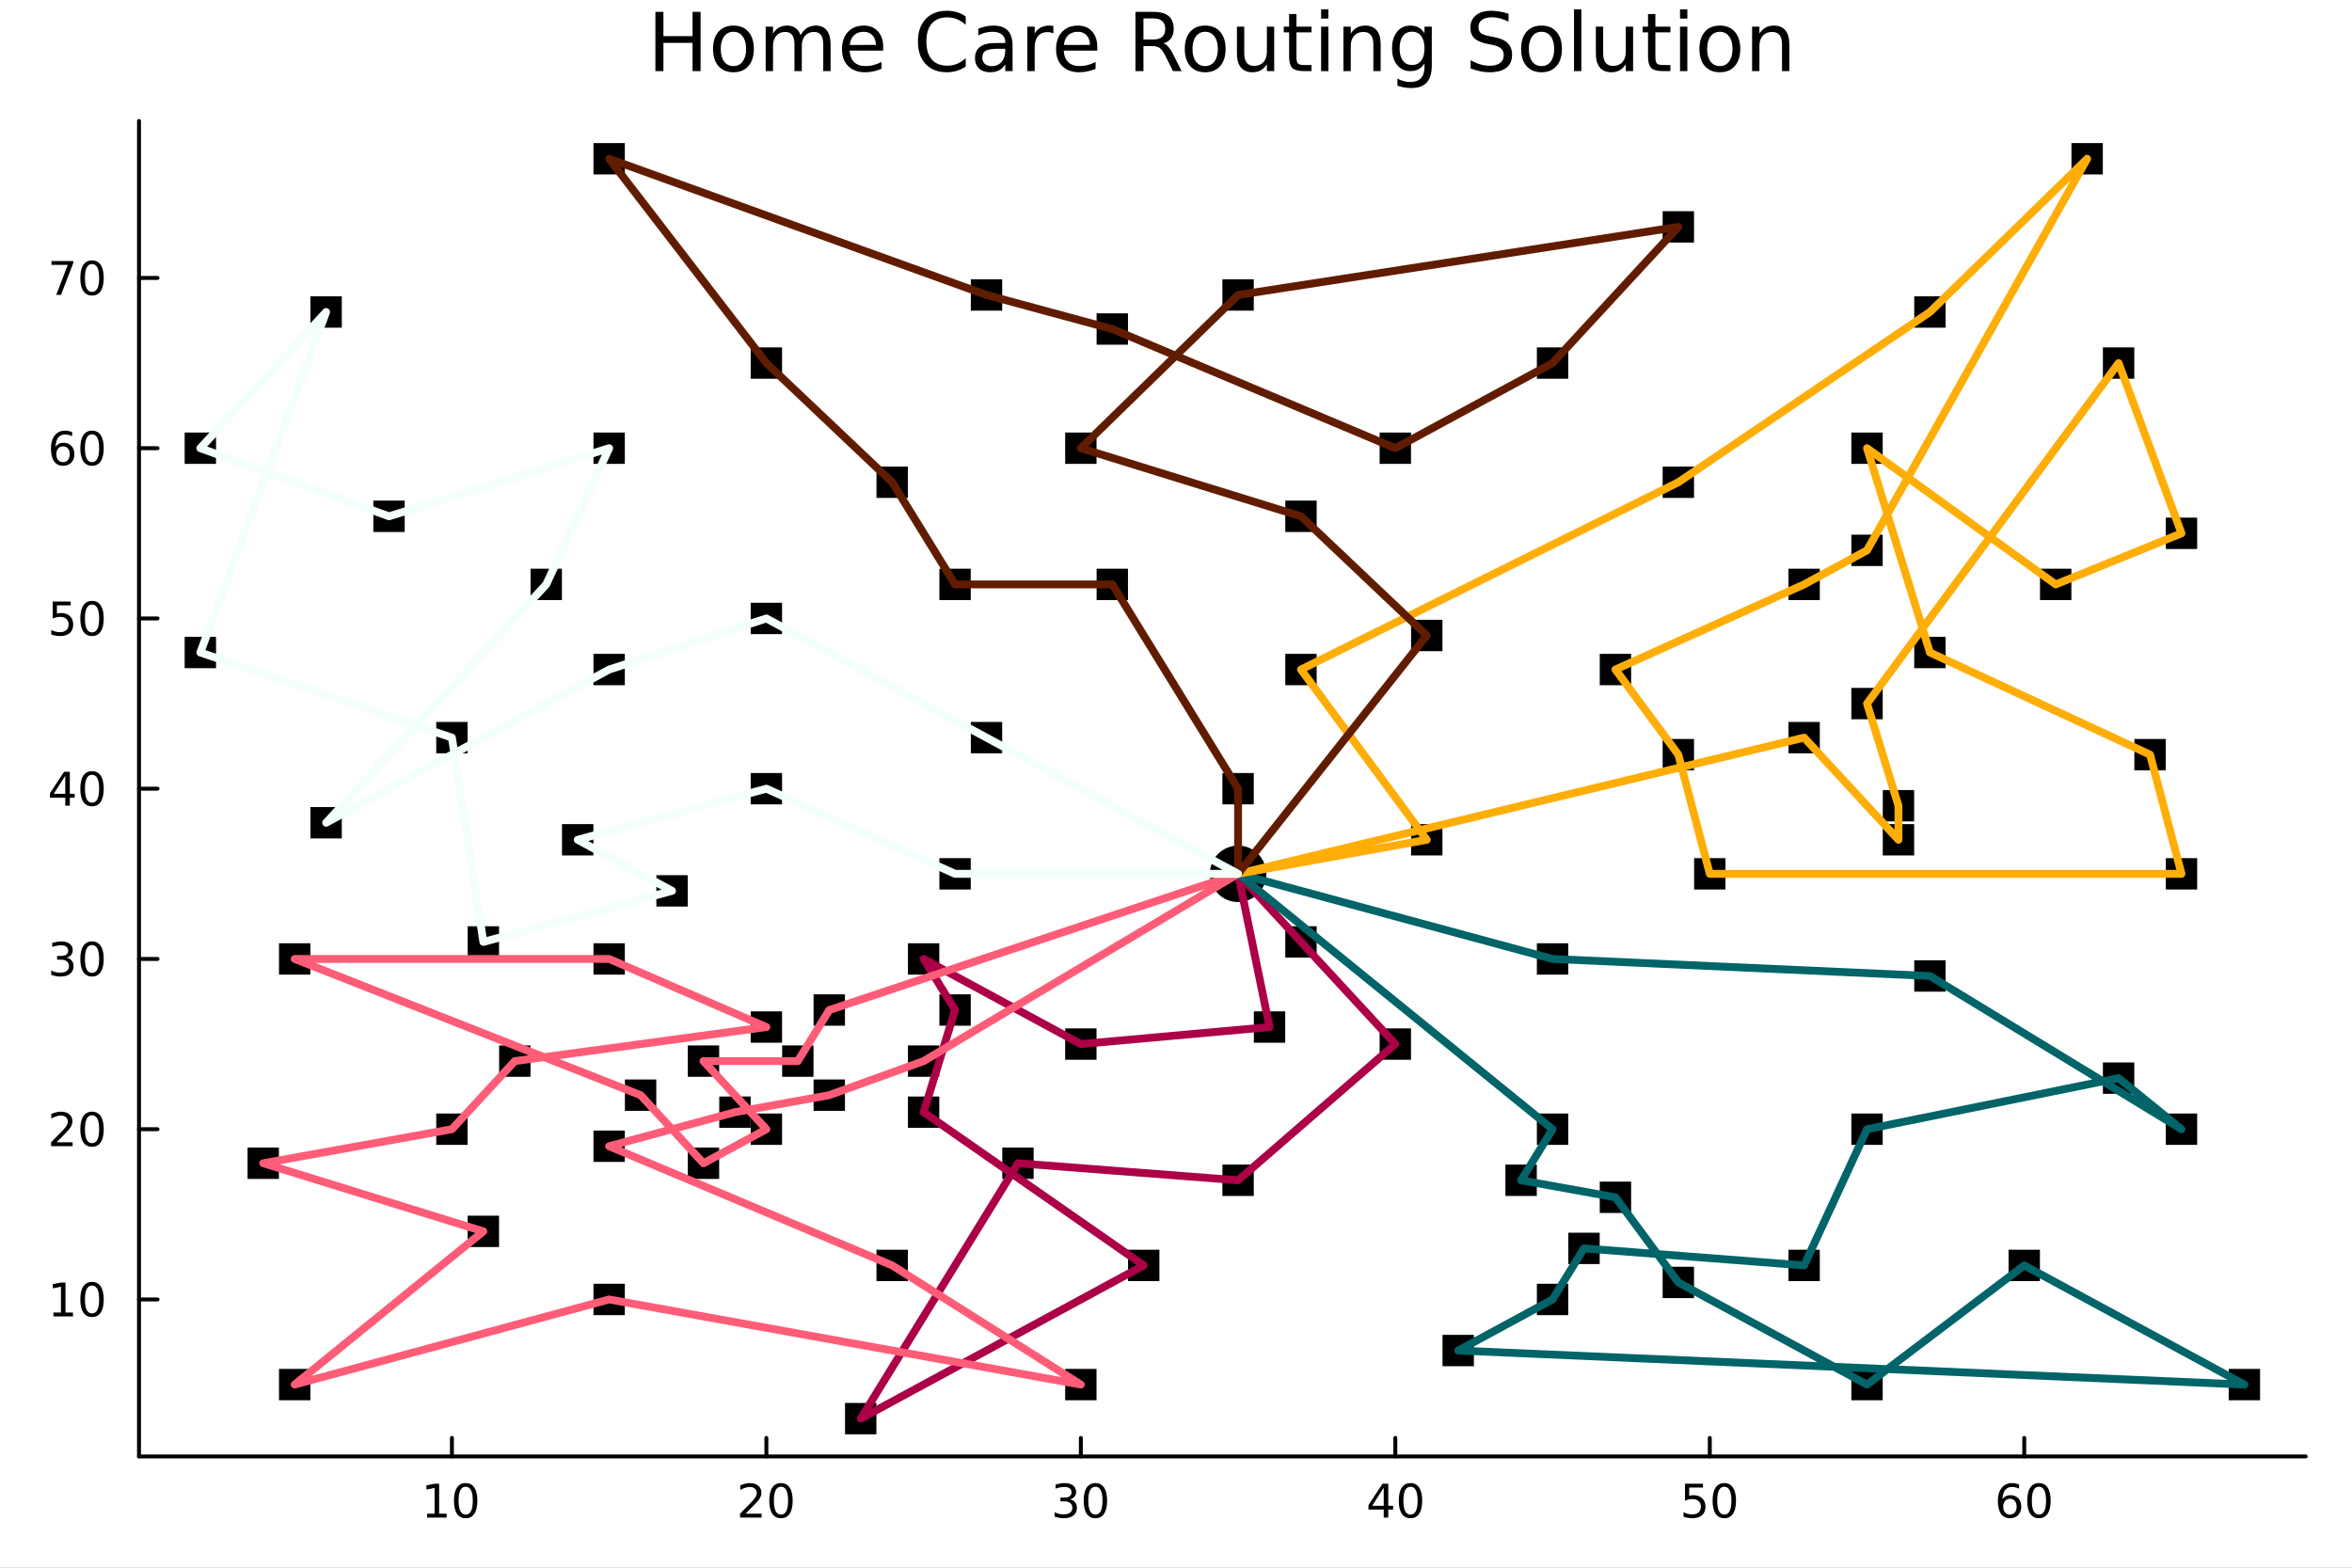 <svg xmlns="http://www.w3.org/2000/svg" xmlns:xlink="http://www.w3.org/1999/xlink" width="600" height="400" viewBox="0 0 2400 1600">
<rect x="0" y="0" width="2400" height="1600" fill="#808080" stroke="none"/>
<defs>
  <clipPath id="clip060">
    <rect x="0" y="0" width="2400" height="1600"></rect>
  </clipPath>
</defs>
<path clip-path="url(#clip060)" d="M0 1600 L2400 1600 L2400 0 L0 0  Z" fill="#ffffff" fill-rule="evenodd" fill-opacity="1"></path>
<defs>
  <clipPath id="clip061">
    <rect x="480" y="0" width="1681" height="1600"></rect>
  </clipPath>
</defs>
<path clip-path="url(#clip060)" d="M141.853 1486.45 L2352.76 1486.45 L2352.76 123.472 L141.853 123.472  Z" fill="#ffffff" fill-rule="evenodd" fill-opacity="1"></path>
<defs>
  <clipPath id="clip062">
    <rect x="141" y="123" width="2212" height="1364"></rect>
  </clipPath>
</defs>
<polyline clip-path="url(#clip060)" style="stroke:#000000; stroke-linecap:round; stroke-linejoin:round; stroke-width:4; stroke-opacity:1; fill:none" points="141.853,1486.45 2352.76,1486.45 "></polyline>
<polyline clip-path="url(#clip060)" style="stroke:#000000; stroke-linecap:round; stroke-linejoin:round; stroke-width:4; stroke-opacity:1; fill:none" points="461.134,1486.45 461.134,1467.55 "></polyline>
<polyline clip-path="url(#clip060)" style="stroke:#000000; stroke-linecap:round; stroke-linejoin:round; stroke-width:4; stroke-opacity:1; fill:none" points="782.02,1486.45 782.02,1467.55 "></polyline>
<polyline clip-path="url(#clip060)" style="stroke:#000000; stroke-linecap:round; stroke-linejoin:round; stroke-width:4; stroke-opacity:1; fill:none" points="1102.91,1486.45 1102.91,1467.55 "></polyline>
<polyline clip-path="url(#clip060)" style="stroke:#000000; stroke-linecap:round; stroke-linejoin:round; stroke-width:4; stroke-opacity:1; fill:none" points="1423.79,1486.45 1423.79,1467.55 "></polyline>
<polyline clip-path="url(#clip060)" style="stroke:#000000; stroke-linecap:round; stroke-linejoin:round; stroke-width:4; stroke-opacity:1; fill:none" points="1744.68,1486.45 1744.68,1467.55 "></polyline>
<polyline clip-path="url(#clip060)" style="stroke:#000000; stroke-linecap:round; stroke-linejoin:round; stroke-width:4; stroke-opacity:1; fill:none" points="2065.56,1486.45 2065.56,1467.55 "></polyline>
<path clip-path="url(#clip060)" d="M435.822 1544.91 L443.461 1544.91 L443.461 1518.55 L435.151 1520.21 L435.151 1515.95 L443.414 1514.29 L448.09 1514.29 L448.09 1544.91 L455.729 1544.91 L455.729 1548.85 L435.822 1548.85 L435.822 1544.91 Z" fill="#000000" fill-rule="nonzero" fill-opacity="1"></path><path clip-path="url(#clip060)" d="M475.174 1517.37 Q471.562 1517.37 469.734 1520.93 Q467.928 1524.47 467.928 1531.6 Q467.928 1538.71 469.734 1542.27 Q471.562 1545.82 475.174 1545.82 Q478.808 1545.82 480.613 1542.27 Q482.442 1538.71 482.442 1531.6 Q482.442 1524.47 480.613 1520.93 Q478.808 1517.37 475.174 1517.37 M475.174 1513.66 Q480.984 1513.66 484.039 1518.27 Q487.118 1522.85 487.118 1531.6 Q487.118 1540.33 484.039 1544.94 Q480.984 1549.52 475.174 1549.52 Q469.363 1549.52 466.285 1544.94 Q463.229 1540.33 463.229 1531.6 Q463.229 1522.85 466.285 1518.27 Q469.363 1513.66 475.174 1513.66 Z" fill="#000000" fill-rule="nonzero" fill-opacity="1"></path><path clip-path="url(#clip060)" d="M760.793 1544.91 L777.113 1544.91 L777.113 1548.85 L755.168 1548.85 L755.168 1544.91 Q757.83 1542.16 762.414 1537.53 Q767.02 1532.88 768.201 1531.53 Q770.446 1529.01 771.326 1527.27 Q772.228 1525.51 772.228 1523.82 Q772.228 1521.07 770.284 1519.33 Q768.363 1517.6 765.261 1517.6 Q763.062 1517.6 760.608 1518.36 Q758.178 1519.13 755.4 1520.68 L755.4 1515.95 Q758.224 1514.82 760.678 1514.24 Q763.131 1513.66 765.168 1513.66 Q770.539 1513.66 773.733 1516.35 Q776.927 1519.03 776.927 1523.52 Q776.927 1525.65 776.117 1527.57 Q775.33 1529.47 773.224 1532.07 Q772.645 1532.74 769.543 1535.95 Q766.441 1539.15 760.793 1544.91 Z" fill="#000000" fill-rule="nonzero" fill-opacity="1"></path><path clip-path="url(#clip060)" d="M796.927 1517.37 Q793.316 1517.37 791.488 1520.93 Q789.682 1524.47 789.682 1531.6 Q789.682 1538.71 791.488 1542.27 Q793.316 1545.82 796.927 1545.82 Q800.562 1545.82 802.367 1542.27 Q804.196 1538.71 804.196 1531.6 Q804.196 1524.47 802.367 1520.93 Q800.562 1517.37 796.927 1517.37 M796.927 1513.66 Q802.738 1513.66 805.793 1518.27 Q808.872 1522.85 808.872 1531.6 Q808.872 1540.33 805.793 1544.94 Q802.738 1549.52 796.927 1549.52 Q791.117 1549.52 788.039 1544.94 Q784.983 1540.33 784.983 1531.6 Q784.983 1522.85 788.039 1518.27 Q791.117 1513.66 796.927 1513.66 Z" fill="#000000" fill-rule="nonzero" fill-opacity="1"></path><path clip-path="url(#clip060)" d="M1091.75 1530.21 Q1095.1 1530.93 1096.98 1533.2 Q1098.88 1535.47 1098.88 1538.8 Q1098.88 1543.92 1095.36 1546.72 Q1091.84 1549.52 1085.36 1549.52 Q1083.18 1549.52 1080.87 1549.08 Q1078.58 1548.66 1076.12 1547.81 L1076.12 1543.29 Q1078.07 1544.43 1080.38 1545.01 Q1082.7 1545.58 1085.22 1545.58 Q1089.62 1545.58 1091.91 1543.85 Q1094.23 1542.11 1094.23 1538.8 Q1094.23 1535.75 1092.07 1534.03 Q1089.94 1532.3 1086.12 1532.3 L1082.1 1532.3 L1082.1 1528.45 L1086.31 1528.45 Q1089.76 1528.45 1091.59 1527.09 Q1093.42 1525.7 1093.42 1523.11 Q1093.42 1520.45 1091.52 1519.03 Q1089.64 1517.6 1086.12 1517.6 Q1084.2 1517.6 1082 1518.01 Q1079.8 1518.43 1077.17 1519.31 L1077.17 1515.14 Q1079.83 1514.4 1082.14 1514.03 Q1084.48 1513.66 1086.54 1513.66 Q1091.86 1513.66 1094.97 1516.09 Q1098.07 1518.5 1098.07 1522.62 Q1098.07 1525.49 1096.42 1527.48 Q1094.78 1529.45 1091.75 1530.21 Z" fill="#000000" fill-rule="nonzero" fill-opacity="1"></path><path clip-path="url(#clip060)" d="M1117.74 1517.37 Q1114.13 1517.37 1112.3 1520.93 Q1110.5 1524.47 1110.5 1531.6 Q1110.5 1538.71 1112.3 1542.27 Q1114.13 1545.82 1117.74 1545.82 Q1121.38 1545.82 1123.18 1542.27 Q1125.01 1538.71 1125.01 1531.6 Q1125.01 1524.47 1123.18 1520.93 Q1121.38 1517.37 1117.74 1517.37 M1117.74 1513.66 Q1123.55 1513.66 1126.61 1518.27 Q1129.69 1522.85 1129.69 1531.6 Q1129.69 1540.33 1126.61 1544.94 Q1123.55 1549.52 1117.74 1549.52 Q1111.93 1549.52 1108.85 1544.94 Q1105.8 1540.33 1105.8 1531.6 Q1105.8 1522.85 1108.85 1518.27 Q1111.93 1513.66 1117.74 1513.66 Z" fill="#000000" fill-rule="nonzero" fill-opacity="1"></path><path clip-path="url(#clip060)" d="M1411.96 1518.36 L1400.16 1536.81 L1411.96 1536.81 L1411.96 1518.36 M1410.74 1514.29 L1416.62 1514.29 L1416.62 1536.81 L1421.55 1536.81 L1421.55 1540.7 L1416.62 1540.7 L1416.62 1548.85 L1411.96 1548.85 L1411.96 1540.7 L1396.36 1540.7 L1396.36 1536.19 L1410.74 1514.29 Z" fill="#000000" fill-rule="nonzero" fill-opacity="1"></path><path clip-path="url(#clip060)" d="M1439.28 1517.37 Q1435.67 1517.37 1433.84 1520.93 Q1432.03 1524.47 1432.03 1531.6 Q1432.03 1538.71 1433.84 1542.27 Q1435.67 1545.82 1439.28 1545.82 Q1442.91 1545.82 1444.72 1542.27 Q1446.55 1538.71 1446.55 1531.6 Q1446.55 1524.47 1444.72 1520.93 Q1442.91 1517.37 1439.28 1517.37 M1439.28 1513.66 Q1445.09 1513.66 1448.14 1518.27 Q1451.22 1522.85 1451.22 1531.6 Q1451.22 1540.33 1448.14 1544.94 Q1445.09 1549.52 1439.28 1549.52 Q1433.47 1549.52 1430.39 1544.94 Q1427.33 1540.33 1427.33 1531.6 Q1427.33 1522.85 1430.39 1518.27 Q1433.47 1513.66 1439.28 1513.66 Z" fill="#000000" fill-rule="nonzero" fill-opacity="1"></path><path clip-path="url(#clip060)" d="M1719.38 1514.29 L1737.73 1514.29 L1737.73 1518.22 L1723.66 1518.22 L1723.66 1526.7 Q1724.68 1526.35 1725.7 1526.19 Q1726.71 1526 1727.73 1526 Q1733.52 1526 1736.9 1529.17 Q1740.28 1532.34 1740.28 1537.76 Q1740.28 1543.34 1736.81 1546.44 Q1733.33 1549.52 1727.02 1549.52 Q1724.84 1549.52 1722.57 1549.15 Q1720.33 1548.78 1717.92 1548.04 L1717.92 1543.34 Q1720 1544.47 1722.22 1545.03 Q1724.45 1545.58 1726.92 1545.58 Q1730.93 1545.58 1733.27 1543.48 Q1735.6 1541.37 1735.6 1537.76 Q1735.6 1534.15 1733.27 1532.04 Q1730.93 1529.94 1726.92 1529.94 Q1725.05 1529.94 1723.17 1530.35 Q1721.32 1530.77 1719.38 1531.65 L1719.38 1514.29 Z" fill="#000000" fill-rule="nonzero" fill-opacity="1"></path><path clip-path="url(#clip060)" d="M1759.49 1517.37 Q1755.88 1517.37 1754.05 1520.93 Q1752.25 1524.47 1752.25 1531.6 Q1752.25 1538.71 1754.05 1542.27 Q1755.88 1545.82 1759.49 1545.82 Q1763.13 1545.82 1764.93 1542.27 Q1766.76 1538.71 1766.76 1531.6 Q1766.76 1524.47 1764.93 1520.93 Q1763.13 1517.37 1759.49 1517.37 M1759.49 1513.66 Q1765.3 1513.66 1768.36 1518.27 Q1771.44 1522.85 1771.44 1531.6 Q1771.44 1540.33 1768.36 1544.94 Q1765.3 1549.52 1759.49 1549.52 Q1753.68 1549.52 1750.6 1544.94 Q1747.55 1540.33 1747.55 1531.6 Q1747.55 1522.85 1750.6 1518.27 Q1753.68 1513.66 1759.49 1513.66 Z" fill="#000000" fill-rule="nonzero" fill-opacity="1"></path><path clip-path="url(#clip060)" d="M2050.97 1529.7 Q2047.82 1529.7 2045.97 1531.86 Q2044.14 1534.01 2044.14 1537.76 Q2044.14 1541.49 2045.97 1543.66 Q2047.82 1545.82 2050.97 1545.82 Q2054.12 1545.82 2055.95 1543.66 Q2057.8 1541.49 2057.8 1537.76 Q2057.8 1534.01 2055.95 1531.86 Q2054.12 1529.7 2050.97 1529.7 M2060.25 1515.05 L2060.25 1519.31 Q2058.49 1518.48 2056.69 1518.04 Q2054.9 1517.6 2053.14 1517.6 Q2048.51 1517.6 2046.06 1520.72 Q2043.63 1523.85 2043.28 1530.17 Q2044.65 1528.15 2046.71 1527.09 Q2048.77 1526 2051.25 1526 Q2056.45 1526 2059.46 1529.17 Q2062.5 1532.32 2062.5 1537.76 Q2062.5 1543.08 2059.35 1546.3 Q2056.2 1549.52 2050.97 1549.52 Q2044.97 1549.52 2041.8 1544.94 Q2038.63 1540.33 2038.63 1531.6 Q2038.63 1523.41 2042.52 1518.55 Q2046.41 1513.66 2052.96 1513.66 Q2054.72 1513.66 2056.5 1514.01 Q2058.31 1514.36 2060.25 1515.05 Z" fill="#000000" fill-rule="nonzero" fill-opacity="1"></path><path clip-path="url(#clip060)" d="M2080.55 1517.37 Q2076.94 1517.37 2075.11 1520.93 Q2073.31 1524.47 2073.31 1531.6 Q2073.31 1538.71 2075.11 1542.27 Q2076.94 1545.82 2080.55 1545.82 Q2084.19 1545.82 2085.99 1542.27 Q2087.82 1538.71 2087.82 1531.6 Q2087.82 1524.47 2085.99 1520.93 Q2084.19 1517.37 2080.55 1517.37 M2080.55 1513.66 Q2086.36 1513.66 2089.42 1518.27 Q2092.5 1522.85 2092.5 1531.6 Q2092.5 1540.33 2089.42 1544.94 Q2086.36 1549.52 2080.55 1549.52 Q2074.74 1549.52 2071.66 1544.94 Q2068.61 1540.33 2068.61 1531.6 Q2068.61 1522.85 2071.66 1518.27 Q2074.74 1513.66 2080.55 1513.66 Z" fill="#000000" fill-rule="nonzero" fill-opacity="1"></path><polyline clip-path="url(#clip060)" style="stroke:#000000; stroke-linecap:round; stroke-linejoin:round; stroke-width:4; stroke-opacity:1; fill:none" points="141.853,1486.45 141.853,123.472 "></polyline>
<polyline clip-path="url(#clip060)" style="stroke:#000000; stroke-linecap:round; stroke-linejoin:round; stroke-width:4; stroke-opacity:1; fill:none" points="141.853,1326.24 160.751,1326.24 "></polyline>
<polyline clip-path="url(#clip060)" style="stroke:#000000; stroke-linecap:round; stroke-linejoin:round; stroke-width:4; stroke-opacity:1; fill:none" points="141.853,1152.48 160.751,1152.48 "></polyline>
<polyline clip-path="url(#clip060)" style="stroke:#000000; stroke-linecap:round; stroke-linejoin:round; stroke-width:4; stroke-opacity:1; fill:none" points="141.853,978.72 160.751,978.72 "></polyline>
<polyline clip-path="url(#clip060)" style="stroke:#000000; stroke-linecap:round; stroke-linejoin:round; stroke-width:4; stroke-opacity:1; fill:none" points="141.853,804.96 160.751,804.96 "></polyline>
<polyline clip-path="url(#clip060)" style="stroke:#000000; stroke-linecap:round; stroke-linejoin:round; stroke-width:4; stroke-opacity:1; fill:none" points="141.853,631.2 160.751,631.2 "></polyline>
<polyline clip-path="url(#clip060)" style="stroke:#000000; stroke-linecap:round; stroke-linejoin:round; stroke-width:4; stroke-opacity:1; fill:none" points="141.853,457.439 160.751,457.439 "></polyline>
<polyline clip-path="url(#clip060)" style="stroke:#000000; stroke-linecap:round; stroke-linejoin:round; stroke-width:4; stroke-opacity:1; fill:none" points="141.853,283.679 160.751,283.679 "></polyline>
<path clip-path="url(#clip060)" d="M54.557 1339.59 L62.196 1339.59 L62.196 1313.22 L53.886 1314.89 L53.886 1310.63 L62.15 1308.96 L66.825 1308.96 L66.825 1339.59 L74.464 1339.59 L74.464 1343.52 L54.557 1343.52 L54.557 1339.59 Z" fill="#000000" fill-rule="nonzero" fill-opacity="1"></path><path clip-path="url(#clip060)" d="M93.909 1312.04 Q90.297 1312.04 88.469 1315.6 Q86.663 1319.15 86.663 1326.28 Q86.663 1333.38 88.469 1336.95 Q90.297 1340.49 93.909 1340.49 Q97.543 1340.49 99.348 1336.95 Q101.177 1333.38 101.177 1326.28 Q101.177 1319.15 99.348 1315.6 Q97.543 1312.04 93.909 1312.04 M93.909 1308.34 Q99.719 1308.34 102.774 1312.94 Q105.853 1317.53 105.853 1326.28 Q105.853 1335 102.774 1339.61 Q99.719 1344.19 93.909 1344.19 Q88.098 1344.19 85.02 1339.61 Q81.964 1335 81.964 1326.28 Q81.964 1317.53 85.02 1312.94 Q88.098 1308.34 93.909 1308.34 Z" fill="#000000" fill-rule="nonzero" fill-opacity="1"></path><path clip-path="url(#clip060)" d="M57.775 1165.83 L74.094 1165.83 L74.094 1169.76 L52.15 1169.76 L52.15 1165.83 Q54.812 1163.07 59.395 1158.44 Q64.001 1153.79 65.182 1152.45 Q67.427 1149.92 68.307 1148.19 Q69.21 1146.43 69.21 1144.74 Q69.21 1141.98 67.265 1140.25 Q65.344 1138.51 62.242 1138.51 Q60.043 1138.51 57.589 1139.27 Q55.159 1140.04 52.381 1141.59 L52.381 1136.87 Q55.205 1135.73 57.659 1135.15 Q60.112 1134.58 62.15 1134.58 Q67.52 1134.58 70.714 1137.26 Q73.909 1139.95 73.909 1144.44 Q73.909 1146.57 73.099 1148.49 Q72.311 1150.39 70.205 1152.98 Q69.626 1153.65 66.525 1156.87 Q63.423 1160.06 57.775 1165.83 Z" fill="#000000" fill-rule="nonzero" fill-opacity="1"></path><path clip-path="url(#clip060)" d="M93.909 1138.28 Q90.297 1138.28 88.469 1141.84 Q86.663 1145.39 86.663 1152.52 Q86.663 1159.62 88.469 1163.19 Q90.297 1166.73 93.909 1166.73 Q97.543 1166.73 99.348 1163.19 Q101.177 1159.62 101.177 1152.52 Q101.177 1145.39 99.348 1141.84 Q97.543 1138.28 93.909 1138.28 M93.909 1134.58 Q99.719 1134.58 102.774 1139.18 Q105.853 1143.77 105.853 1152.52 Q105.853 1161.24 102.774 1165.85 Q99.719 1170.43 93.909 1170.43 Q88.098 1170.43 85.02 1165.85 Q81.964 1161.24 81.964 1152.52 Q81.964 1143.77 85.02 1139.18 Q88.098 1134.58 93.909 1134.58 Z" fill="#000000" fill-rule="nonzero" fill-opacity="1"></path><path clip-path="url(#clip060)" d="M67.913 977.366 Q71.27 978.084 73.145 980.352 Q75.043 982.621 75.043 985.954 Q75.043 991.07 71.524 993.871 Q68.006 996.672 61.525 996.672 Q59.349 996.672 57.034 996.232 Q54.742 995.815 52.288 994.959 L52.288 990.445 Q54.233 991.579 56.548 992.158 Q58.862 992.736 61.386 992.736 Q65.784 992.736 68.075 991 Q70.39 989.264 70.39 985.954 Q70.39 982.899 68.237 981.186 Q66.108 979.449 62.288 979.449 L58.261 979.449 L58.261 975.607 L62.474 975.607 Q65.923 975.607 67.751 974.241 Q69.58 972.852 69.58 970.26 Q69.58 967.598 67.682 966.186 Q65.807 964.75 62.288 964.75 Q60.367 964.75 58.168 965.167 Q55.969 965.584 53.33 966.463 L53.33 962.297 Q55.992 961.556 58.307 961.186 Q60.645 960.815 62.705 960.815 Q68.029 960.815 71.131 963.246 Q74.233 965.653 74.233 969.774 Q74.233 972.644 72.589 974.635 Q70.946 976.602 67.913 977.366 Z" fill="#000000" fill-rule="nonzero" fill-opacity="1"></path><path clip-path="url(#clip060)" d="M93.909 964.519 Q90.297 964.519 88.469 968.084 Q86.663 971.625 86.663 978.755 Q86.663 985.861 88.469 989.426 Q90.297 992.968 93.909 992.968 Q97.543 992.968 99.348 989.426 Q101.177 985.861 101.177 978.755 Q101.177 971.625 99.348 968.084 Q97.543 964.519 93.909 964.519 M93.909 960.815 Q99.719 960.815 102.774 965.422 Q105.853 970.005 105.853 978.755 Q105.853 987.482 102.774 992.088 Q99.719 996.672 93.909 996.672 Q88.098 996.672 85.02 992.088 Q81.964 987.482 81.964 978.755 Q81.964 970.005 85.02 965.422 Q88.098 960.815 93.909 960.815 Z" fill="#000000" fill-rule="nonzero" fill-opacity="1"></path><path clip-path="url(#clip060)" d="M66.594 791.754 L54.788 810.203 L66.594 810.203 L66.594 791.754 M65.367 787.68 L71.247 787.68 L71.247 810.203 L76.177 810.203 L76.177 814.092 L71.247 814.092 L71.247 822.24 L66.594 822.24 L66.594 814.092 L50.992 814.092 L50.992 809.578 L65.367 787.68 Z" fill="#000000" fill-rule="nonzero" fill-opacity="1"></path><path clip-path="url(#clip060)" d="M93.909 790.759 Q90.297 790.759 88.469 794.323 Q86.663 797.865 86.663 804.995 Q86.663 812.101 88.469 815.666 Q90.297 819.208 93.909 819.208 Q97.543 819.208 99.348 815.666 Q101.177 812.101 101.177 804.995 Q101.177 797.865 99.348 794.323 Q97.543 790.759 93.909 790.759 M93.909 787.055 Q99.719 787.055 102.774 791.661 Q105.853 796.245 105.853 804.995 Q105.853 813.722 102.774 818.328 Q99.719 822.911 93.909 822.911 Q88.098 822.911 85.02 818.328 Q81.964 813.722 81.964 804.995 Q81.964 796.245 85.02 791.661 Q88.098 787.055 93.909 787.055 Z" fill="#000000" fill-rule="nonzero" fill-opacity="1"></path><path clip-path="url(#clip060)" d="M53.793 613.92 L72.149 613.92 L72.149 617.855 L58.075 617.855 L58.075 626.327 Q59.094 625.98 60.112 625.818 Q61.131 625.633 62.15 625.633 Q67.936 625.633 71.316 628.804 Q74.696 631.975 74.696 637.392 Q74.696 642.97 71.224 646.072 Q67.751 649.151 61.432 649.151 Q59.256 649.151 56.987 648.781 Q54.742 648.41 52.335 647.67 L52.335 642.97 Q54.418 644.105 56.64 644.66 Q58.862 645.216 61.339 645.216 Q65.344 645.216 67.682 643.109 Q70.02 641.003 70.02 637.392 Q70.02 633.781 67.682 631.674 Q65.344 629.568 61.339 629.568 Q59.464 629.568 57.589 629.984 Q55.737 630.401 53.793 631.281 L53.793 613.92 Z" fill="#000000" fill-rule="nonzero" fill-opacity="1"></path><path clip-path="url(#clip060)" d="M93.909 616.998 Q90.297 616.998 88.469 620.563 Q86.663 624.105 86.663 631.234 Q86.663 638.341 88.469 641.906 Q90.297 645.447 93.909 645.447 Q97.543 645.447 99.348 641.906 Q101.177 638.341 101.177 631.234 Q101.177 624.105 99.348 620.563 Q97.543 616.998 93.909 616.998 M93.909 613.295 Q99.719 613.295 102.774 617.901 Q105.853 622.484 105.853 631.234 Q105.853 639.961 102.774 644.568 Q99.719 649.151 93.909 649.151 Q88.098 649.151 85.02 644.568 Q81.964 639.961 81.964 631.234 Q81.964 622.484 85.02 617.901 Q88.098 613.295 93.909 613.295 Z" fill="#000000" fill-rule="nonzero" fill-opacity="1"></path><path clip-path="url(#clip060)" d="M64.325 455.576 Q61.177 455.576 59.325 457.729 Q57.497 459.882 57.497 463.632 Q57.497 467.358 59.325 469.534 Q61.177 471.687 64.325 471.687 Q67.474 471.687 69.302 469.534 Q71.154 467.358 71.154 463.632 Q71.154 459.882 69.302 457.729 Q67.474 455.576 64.325 455.576 M73.608 440.923 L73.608 445.183 Q71.849 444.349 70.043 443.909 Q68.261 443.47 66.501 443.47 Q61.872 443.47 59.418 446.595 Q56.987 449.72 56.64 456.039 Q58.006 454.025 60.066 452.96 Q62.126 451.872 64.603 451.872 Q69.811 451.872 72.821 455.044 Q75.853 458.192 75.853 463.632 Q75.853 468.956 72.705 472.173 Q69.557 475.391 64.325 475.391 Q58.33 475.391 55.159 470.807 Q51.987 466.201 51.987 457.474 Q51.987 449.28 55.876 444.419 Q59.765 439.534 66.316 439.534 Q68.075 439.534 69.858 439.882 Q71.663 440.229 73.608 440.923 Z" fill="#000000" fill-rule="nonzero" fill-opacity="1"></path><path clip-path="url(#clip060)" d="M93.909 443.238 Q90.297 443.238 88.469 446.803 Q86.663 450.345 86.663 457.474 Q86.663 464.581 88.469 468.145 Q90.297 471.687 93.909 471.687 Q97.543 471.687 99.348 468.145 Q101.177 464.581 101.177 457.474 Q101.177 450.345 99.348 446.803 Q97.543 443.238 93.909 443.238 M93.909 439.534 Q99.719 439.534 102.774 444.141 Q105.853 448.724 105.853 457.474 Q105.853 466.201 102.774 470.807 Q99.719 475.391 93.909 475.391 Q88.098 475.391 85.02 470.807 Q81.964 466.201 81.964 457.474 Q81.964 448.724 85.02 444.141 Q88.098 439.534 93.909 439.534 Z" fill="#000000" fill-rule="nonzero" fill-opacity="1"></path><path clip-path="url(#clip060)" d="M52.566 266.399 L74.788 266.399 L74.788 268.39 L62.242 300.959 L57.358 300.959 L69.163 270.334 L52.566 270.334 L52.566 266.399 Z" fill="#000000" fill-rule="nonzero" fill-opacity="1"></path><path clip-path="url(#clip060)" d="M93.909 269.478 Q90.297 269.478 88.469 273.043 Q86.663 276.584 86.663 283.714 Q86.663 290.82 88.469 294.385 Q90.297 297.927 93.909 297.927 Q97.543 297.927 99.348 294.385 Q101.177 290.82 101.177 283.714 Q101.177 276.584 99.348 273.043 Q97.543 269.478 93.909 269.478 M93.909 265.774 Q99.719 265.774 102.774 270.381 Q105.853 274.964 105.853 283.714 Q105.853 292.441 102.774 297.047 Q99.719 301.63 93.909 301.63 Q88.098 301.63 85.02 297.047 Q81.964 292.441 81.964 283.714 Q81.964 274.964 85.02 270.381 Q88.098 265.774 93.909 265.774 Z" fill="#000000" fill-rule="nonzero" fill-opacity="1"></path><path clip-path="url(#clip060)" d="M668.775 12.096 L676.957 12.096 L676.957 36.888 L706.691 36.888 L706.691 12.096 L714.874 12.096 L714.874 72.576 L706.691 72.576 L706.691 43.774 L676.957 43.774 L676.957 72.576 L668.775 72.576 L668.775 12.096 Z" fill="#000000" fill-rule="nonzero" fill-opacity="1"></path><path clip-path="url(#clip060)" d="M748.415 32.431 Q742.42 32.431 738.936 37.131 Q735.452 41.789 735.452 49.931 Q735.452 58.074 738.896 62.773 Q742.379 67.431 748.415 67.431 Q754.37 67.431 757.854 62.732 Q761.338 58.033 761.338 49.931 Q761.338 41.87 757.854 37.171 Q754.37 32.431 748.415 32.431 M748.415 26.112 Q758.137 26.112 763.687 32.431 Q769.237 38.751 769.237 49.931 Q769.237 61.071 763.687 67.431 Q758.137 73.751 748.415 73.751 Q738.653 73.751 733.103 67.431 Q727.594 61.071 727.594 49.931 Q727.594 38.751 733.103 32.431 Q738.653 26.112 748.415 26.112 Z" fill="#000000" fill-rule="nonzero" fill-opacity="1"></path><path clip-path="url(#clip060)" d="M816.916 35.915 Q819.711 30.892 823.6 28.502 Q827.489 26.112 832.755 26.112 Q839.844 26.112 843.693 31.095 Q847.541 36.037 847.541 45.192 L847.541 72.576 L840.047 72.576 L840.047 45.435 Q840.047 38.913 837.738 35.753 Q835.429 32.594 830.689 32.594 Q824.896 32.594 821.534 36.442 Q818.172 40.29 818.172 46.934 L818.172 72.576 L810.678 72.576 L810.678 45.435 Q810.678 38.873 808.369 35.753 Q806.06 32.594 801.239 32.594 Q795.527 32.594 792.165 36.482 Q788.803 40.331 788.803 46.934 L788.803 72.576 L781.309 72.576 L781.309 27.206 L788.803 27.206 L788.803 34.254 Q791.355 30.082 794.92 28.097 Q798.484 26.112 803.386 26.112 Q808.328 26.112 811.771 28.624 Q815.255 31.135 816.916 35.915 Z" fill="#000000" fill-rule="nonzero" fill-opacity="1"></path><path clip-path="url(#clip060)" d="M901.215 48.028 L901.215 51.673 L866.945 51.673 Q867.431 59.37 871.563 63.421 Q875.735 67.431 883.148 67.431 Q887.442 67.431 891.453 66.378 Q895.504 65.325 899.474 63.218 L899.474 70.267 Q895.463 71.968 891.25 72.86 Q887.037 73.751 882.703 73.751 Q871.846 73.751 865.486 67.431 Q859.167 61.112 859.167 50.337 Q859.167 39.197 865.162 32.675 Q871.198 26.112 881.407 26.112 Q890.562 26.112 895.868 32.026 Q901.215 37.9 901.215 48.028 M893.762 45.84 Q893.681 39.723 890.318 36.077 Q886.997 32.431 881.488 32.431 Q875.249 32.431 871.482 35.956 Q867.755 39.48 867.188 45.88 L893.762 45.84 Z" fill="#000000" fill-rule="nonzero" fill-opacity="1"></path><path clip-path="url(#clip060)" d="M985.434 16.755 L985.434 25.383 Q981.302 21.535 976.603 19.631 Q971.944 17.727 966.678 17.727 Q956.308 17.727 950.798 24.087 Q945.289 30.406 945.289 42.397 Q945.289 54.347 950.798 60.707 Q956.308 67.026 966.678 67.026 Q971.944 67.026 976.603 65.122 Q981.302 63.218 985.434 59.37 L985.434 67.918 Q981.14 70.834 976.319 72.292 Q971.539 73.751 966.192 73.751 Q952.459 73.751 944.56 65.365 Q936.661 56.94 936.661 42.397 Q936.661 27.814 944.56 19.428 Q952.459 11.002 966.192 11.002 Q971.62 11.002 976.4 12.461 Q981.221 13.878 985.434 16.755 Z" fill="#000000" fill-rule="nonzero" fill-opacity="1"></path><path clip-path="url(#clip060)" d="M1018.37 49.769 Q1009.33 49.769 1005.85 51.835 Q1002.37 53.901 1002.37 58.884 Q1002.37 62.854 1004.96 65.203 Q1007.59 67.512 1012.09 67.512 Q1018.29 67.512 1022.01 63.137 Q1025.78 58.722 1025.78 51.43 L1025.78 49.769 L1018.37 49.769 M1033.23 46.691 L1033.23 72.576 L1025.78 72.576 L1025.78 65.689 Q1023.23 69.821 1019.42 71.806 Q1015.61 73.751 1010.1 73.751 Q1003.14 73.751 999.004 69.862 Q994.913 65.933 994.913 59.37 Q994.913 51.714 1000.02 47.825 Q1005.16 43.936 1015.33 43.936 L1025.78 43.936 L1025.78 43.207 Q1025.78 38.062 1022.38 35.267 Q1019.02 32.431 1012.9 32.431 Q1009.01 32.431 1005.32 33.363 Q1001.64 34.295 998.235 36.158 L998.235 29.272 Q1002.33 27.692 1006.17 26.922 Q1010.02 26.112 1013.67 26.112 Q1023.51 26.112 1028.37 31.216 Q1033.23 36.32 1033.23 46.691 Z" fill="#000000" fill-rule="nonzero" fill-opacity="1"></path><path clip-path="url(#clip060)" d="M1074.88 34.173 Q1073.62 33.444 1072.12 33.12 Q1070.66 32.756 1068.88 32.756 Q1062.56 32.756 1059.16 36.888 Q1055.8 40.979 1055.8 48.676 L1055.8 72.576 L1048.3 72.576 L1048.3 27.206 L1055.8 27.206 L1055.8 34.254 Q1058.15 30.122 1061.91 28.138 Q1065.68 26.112 1071.07 26.112 Q1071.84 26.112 1072.77 26.234 Q1073.7 26.315 1074.84 26.517 L1074.88 34.173 Z" fill="#000000" fill-rule="nonzero" fill-opacity="1"></path><path clip-path="url(#clip060)" d="M1119.68 48.028 L1119.68 51.673 L1085.41 51.673 Q1085.9 59.37 1090.03 63.421 Q1094.2 67.431 1101.61 67.431 Q1105.91 67.431 1109.92 66.378 Q1113.97 65.325 1117.94 63.218 L1117.94 70.267 Q1113.93 71.968 1109.72 72.86 Q1105.5 73.751 1101.17 73.751 Q1090.31 73.751 1083.95 67.431 Q1077.63 61.112 1077.63 50.337 Q1077.63 39.197 1083.63 32.675 Q1089.66 26.112 1099.87 26.112 Q1109.03 26.112 1114.33 32.026 Q1119.68 37.9 1119.68 48.028 M1112.23 45.84 Q1112.15 39.723 1108.78 36.077 Q1105.46 32.431 1099.95 32.431 Q1093.71 32.431 1089.95 35.956 Q1086.22 39.48 1085.65 45.88 L1112.23 45.84 Z" fill="#000000" fill-rule="nonzero" fill-opacity="1"></path><path clip-path="url(#clip060)" d="M1187.29 44.22 Q1189.92 45.111 1192.39 48.028 Q1194.91 50.944 1197.42 56.048 L1205.72 72.576 L1196.93 72.576 L1189.19 57.061 Q1186.2 50.985 1183.36 49 Q1180.57 47.015 1175.7 47.015 L1166.79 47.015 L1166.79 72.576 L1158.61 72.576 L1158.61 12.096 L1177.08 12.096 Q1187.45 12.096 1192.56 16.43 Q1197.66 20.765 1197.66 29.515 Q1197.66 35.227 1194.99 38.994 Q1192.35 42.761 1187.29 44.22 M1166.79 18.82 L1166.79 40.29 L1177.08 40.29 Q1183 40.29 1185.99 37.576 Q1189.03 34.822 1189.03 29.515 Q1189.03 24.208 1185.99 21.535 Q1183 18.82 1177.08 18.82 L1166.79 18.82 Z" fill="#000000" fill-rule="nonzero" fill-opacity="1"></path><path clip-path="url(#clip060)" d="M1229.78 32.431 Q1223.79 32.431 1220.31 37.131 Q1216.82 41.789 1216.82 49.931 Q1216.82 58.074 1220.26 62.773 Q1223.75 67.431 1229.78 67.431 Q1235.74 67.431 1239.22 62.732 Q1242.71 58.033 1242.71 49.931 Q1242.71 41.87 1239.22 37.171 Q1235.74 32.431 1229.78 32.431 M1229.78 26.112 Q1239.51 26.112 1245.06 32.431 Q1250.61 38.751 1250.61 49.931 Q1250.61 61.071 1245.06 67.431 Q1239.51 73.751 1229.78 73.751 Q1220.02 73.751 1214.47 67.431 Q1208.96 61.071 1208.96 49.931 Q1208.96 38.751 1214.47 32.431 Q1220.02 26.112 1229.78 26.112 Z" fill="#000000" fill-rule="nonzero" fill-opacity="1"></path><path clip-path="url(#clip060)" d="M1262.19 54.671 L1262.19 27.206 L1269.65 27.206 L1269.65 54.387 Q1269.65 60.828 1272.16 64.069 Q1274.67 67.269 1279.69 67.269 Q1285.73 67.269 1289.21 63.421 Q1292.74 59.573 1292.74 52.929 L1292.74 27.206 L1300.19 27.206 L1300.19 72.576 L1292.74 72.576 L1292.74 65.608 Q1290.02 69.74 1286.42 71.766 Q1282.85 73.751 1278.11 73.751 Q1270.29 73.751 1266.24 68.89 Q1262.19 64.029 1262.19 54.671 M1280.95 26.112 L1280.95 26.112 Z" fill="#000000" fill-rule="nonzero" fill-opacity="1"></path><path clip-path="url(#clip060)" d="M1322.91 14.324 L1322.91 27.206 L1338.27 27.206 L1338.27 32.999 L1322.91 32.999 L1322.91 57.628 Q1322.91 63.178 1324.41 64.758 Q1325.95 66.338 1330.61 66.338 L1338.27 66.338 L1338.27 72.576 L1330.61 72.576 Q1321.98 72.576 1318.7 69.376 Q1315.42 66.135 1315.42 57.628 L1315.42 32.999 L1309.95 32.999 L1309.95 27.206 L1315.42 27.206 L1315.42 14.324 L1322.91 14.324 Z" fill="#000000" fill-rule="nonzero" fill-opacity="1"></path><path clip-path="url(#clip060)" d="M1348.07 27.206 L1355.52 27.206 L1355.52 72.576 L1348.07 72.576 L1348.07 27.206 M1348.07 9.544 L1355.52 9.544 L1355.52 18.983 L1348.07 18.983 L1348.07 9.544 Z" fill="#000000" fill-rule="nonzero" fill-opacity="1"></path><path clip-path="url(#clip060)" d="M1408.83 45.192 L1408.83 72.576 L1401.38 72.576 L1401.38 45.435 Q1401.38 38.994 1398.87 35.794 Q1396.36 32.594 1391.33 32.594 Q1385.3 32.594 1381.81 36.442 Q1378.33 40.29 1378.33 46.934 L1378.33 72.576 L1370.84 72.576 L1370.84 27.206 L1378.33 27.206 L1378.33 34.254 Q1381 30.163 1384.61 28.138 Q1388.26 26.112 1393 26.112 Q1400.81 26.112 1404.82 30.973 Q1408.83 35.794 1408.83 45.192 Z" fill="#000000" fill-rule="nonzero" fill-opacity="1"></path><path clip-path="url(#clip060)" d="M1453.56 49.364 Q1453.56 41.263 1450.19 36.806 Q1446.87 32.35 1440.84 32.35 Q1434.84 32.35 1431.48 36.806 Q1428.16 41.263 1428.16 49.364 Q1428.16 57.426 1431.48 61.882 Q1434.84 66.338 1440.84 66.338 Q1446.87 66.338 1450.19 61.882 Q1453.56 57.426 1453.56 49.364 M1461.01 66.945 Q1461.01 78.531 1455.87 84.162 Q1450.72 89.833 1440.11 89.833 Q1436.18 89.833 1432.69 89.225 Q1429.21 88.658 1425.93 87.443 L1425.93 80.192 Q1429.21 81.974 1432.41 82.825 Q1435.61 83.675 1438.93 83.675 Q1446.26 83.675 1449.91 79.827 Q1453.56 76.019 1453.56 68.282 L1453.56 64.596 Q1451.25 68.606 1447.64 70.591 Q1444.04 72.576 1439.01 72.576 Q1430.67 72.576 1425.56 66.216 Q1420.46 59.856 1420.46 49.364 Q1420.46 38.832 1425.56 32.472 Q1430.67 26.112 1439.01 26.112 Q1444.04 26.112 1447.64 28.097 Q1451.25 30.082 1453.56 34.092 L1453.56 27.206 L1461.01 27.206 L1461.01 66.945 Z" fill="#000000" fill-rule="nonzero" fill-opacity="1"></path><path clip-path="url(#clip060)" d="M1539.31 14.081 L1539.31 22.061 Q1534.66 19.833 1530.52 18.739 Q1526.39 17.646 1522.54 17.646 Q1515.86 17.646 1512.21 20.238 Q1508.61 22.831 1508.61 27.611 Q1508.61 31.621 1511 33.687 Q1513.43 35.713 1520.15 36.969 L1525.1 37.981 Q1534.25 39.723 1538.58 44.139 Q1542.96 48.514 1542.96 55.886 Q1542.96 64.677 1537.05 69.214 Q1531.17 73.751 1519.79 73.751 Q1515.49 73.751 1510.63 72.778 Q1505.81 71.806 1500.63 69.902 L1500.63 61.477 Q1505.61 64.272 1510.39 65.689 Q1515.17 67.107 1519.79 67.107 Q1526.8 67.107 1530.6 64.353 Q1534.41 61.598 1534.41 56.494 Q1534.41 52.038 1531.66 49.526 Q1528.94 47.015 1522.71 45.759 L1517.72 44.787 Q1508.57 42.964 1504.48 39.075 Q1500.38 35.186 1500.38 28.259 Q1500.38 20.238 1506.02 15.62 Q1511.69 11.002 1521.61 11.002 Q1525.86 11.002 1530.28 11.772 Q1534.7 12.542 1539.31 14.081 Z" fill="#000000" fill-rule="nonzero" fill-opacity="1"></path><path clip-path="url(#clip060)" d="M1572.98 32.431 Q1566.98 32.431 1563.5 37.131 Q1560.01 41.789 1560.01 49.931 Q1560.01 58.074 1563.46 62.773 Q1566.94 67.431 1572.98 67.431 Q1578.93 67.431 1582.42 62.732 Q1585.9 58.033 1585.9 49.931 Q1585.9 41.87 1582.42 37.171 Q1578.93 32.431 1572.98 32.431 M1572.98 26.112 Q1582.7 26.112 1588.25 32.431 Q1593.8 38.751 1593.8 49.931 Q1593.8 61.071 1588.25 67.431 Q1582.7 73.751 1572.98 73.751 Q1563.21 73.751 1557.66 67.431 Q1552.16 61.071 1552.16 49.931 Q1552.16 38.751 1557.66 32.431 Q1563.21 26.112 1572.98 26.112 Z" fill="#000000" fill-rule="nonzero" fill-opacity="1"></path><path clip-path="url(#clip060)" d="M1606.15 9.544 L1613.61 9.544 L1613.61 72.576 L1606.15 72.576 L1606.15 9.544 Z" fill="#000000" fill-rule="nonzero" fill-opacity="1"></path><path clip-path="url(#clip060)" d="M1628.43 54.671 L1628.43 27.206 L1635.89 27.206 L1635.89 54.387 Q1635.89 60.828 1638.4 64.069 Q1640.91 67.269 1645.93 67.269 Q1651.97 67.269 1655.45 63.421 Q1658.98 59.573 1658.98 52.929 L1658.98 27.206 L1666.43 27.206 L1666.43 72.576 L1658.98 72.576 L1658.98 65.608 Q1656.26 69.74 1652.66 71.766 Q1649.09 73.751 1644.35 73.751 Q1636.54 73.751 1632.48 68.89 Q1628.43 64.029 1628.43 54.671 M1647.19 26.112 L1647.19 26.112 Z" fill="#000000" fill-rule="nonzero" fill-opacity="1"></path><path clip-path="url(#clip060)" d="M1689.16 14.324 L1689.16 27.206 L1704.51 27.206 L1704.51 32.999 L1689.16 32.999 L1689.16 57.628 Q1689.16 63.178 1690.66 64.758 Q1692.19 66.338 1696.85 66.338 L1704.51 66.338 L1704.51 72.576 L1696.85 72.576 Q1688.23 72.576 1684.94 69.376 Q1681.66 66.135 1681.66 57.628 L1681.66 32.999 L1676.19 32.999 L1676.19 27.206 L1681.66 27.206 L1681.66 14.324 L1689.16 14.324 Z" fill="#000000" fill-rule="nonzero" fill-opacity="1"></path><path clip-path="url(#clip060)" d="M1714.31 27.206 L1721.77 27.206 L1721.77 72.576 L1714.31 72.576 L1714.31 27.206 M1714.31 9.544 L1721.77 9.544 L1721.77 18.983 L1714.31 18.983 L1714.31 9.544 Z" fill="#000000" fill-rule="nonzero" fill-opacity="1"></path><path clip-path="url(#clip060)" d="M1754.94 32.431 Q1748.95 32.431 1745.46 37.131 Q1741.98 41.789 1741.98 49.931 Q1741.98 58.074 1745.42 62.773 Q1748.91 67.431 1754.94 67.431 Q1760.9 67.431 1764.38 62.732 Q1767.87 58.033 1767.87 49.931 Q1767.87 41.87 1764.38 37.171 Q1760.9 32.431 1754.94 32.431 M1754.94 26.112 Q1764.67 26.112 1770.22 32.431 Q1775.77 38.751 1775.77 49.931 Q1775.77 61.071 1770.22 67.431 Q1764.67 73.751 1754.94 73.751 Q1745.18 73.751 1739.63 67.431 Q1734.12 61.071 1734.12 49.931 Q1734.12 38.751 1739.63 32.431 Q1745.18 26.112 1754.94 26.112 Z" fill="#000000" fill-rule="nonzero" fill-opacity="1"></path><path clip-path="url(#clip060)" d="M1825.83 45.192 L1825.83 72.576 L1818.38 72.576 L1818.38 45.435 Q1818.38 38.994 1815.87 35.794 Q1813.36 32.594 1808.33 32.594 Q1802.3 32.594 1798.81 36.442 Q1795.33 40.29 1795.33 46.934 L1795.33 72.576 L1787.84 72.576 L1787.84 27.206 L1795.33 27.206 L1795.33 34.254 Q1798 30.163 1801.61 28.138 Q1805.26 26.112 1810 26.112 Q1817.81 26.112 1821.82 30.973 Q1825.83 35.794 1825.83 45.192 Z" fill="#000000" fill-rule="nonzero" fill-opacity="1"></path><circle clip-path="url(#clip062)" cx="1263.35" cy="891.84" r="28.8" fill="#000000" fill-rule="evenodd" fill-opacity="1" stroke="none"></circle>
<path clip-path="url(#clip062)" d="M1311.53 945.344 L1311.53 977.344 L1343.53 977.344 L1343.53 945.344 L1311.53 945.344 Z" fill="#000000" fill-rule="evenodd" fill-opacity="1" stroke="none"></path>
<path clip-path="url(#clip062)" d="M1407.79 1049.6 L1407.79 1081.6 L1439.79 1081.6 L1439.79 1049.6 L1407.79 1049.6 Z" fill="#000000" fill-rule="evenodd" fill-opacity="1" stroke="none"></path>
<path clip-path="url(#clip062)" d="M1247.35 1188.61 L1247.35 1220.61 L1279.35 1220.61 L1279.35 1188.61 L1247.35 1188.61 Z" fill="#000000" fill-rule="evenodd" fill-opacity="1" stroke="none"></path>
<path clip-path="url(#clip062)" d="M1022.73 1171.23 L1022.73 1203.23 L1054.73 1203.23 L1054.73 1171.23 L1022.73 1171.23 Z" fill="#000000" fill-rule="evenodd" fill-opacity="1" stroke="none"></path>
<path clip-path="url(#clip062)" d="M862.286 1431.87 L862.286 1463.87 L894.286 1463.87 L894.286 1431.87 L862.286 1431.87 Z" fill="#000000" fill-rule="evenodd" fill-opacity="1" stroke="none"></path>
<path clip-path="url(#clip062)" d="M1151.08 1275.49 L1151.08 1307.49 L1183.08 1307.49 L1183.08 1275.49 L1151.08 1275.49 Z" fill="#000000" fill-rule="evenodd" fill-opacity="1" stroke="none"></path>
<path clip-path="url(#clip062)" d="M926.463 1119.1 L926.463 1151.1 L958.463 1151.1 L958.463 1119.1 L926.463 1119.1 Z" fill="#000000" fill-rule="evenodd" fill-opacity="1" stroke="none"></path>
<path clip-path="url(#clip062)" d="M958.552 1014.85 L958.552 1046.85 L990.552 1046.85 L990.552 1014.85 L958.552 1014.85 Z" fill="#000000" fill-rule="evenodd" fill-opacity="1" stroke="none"></path>
<path clip-path="url(#clip062)" d="M926.463 962.72 L926.463 994.72 L958.463 994.72 L958.463 962.72 L926.463 962.72 Z" fill="#000000" fill-rule="evenodd" fill-opacity="1" stroke="none"></path>
<path clip-path="url(#clip062)" d="M1086.91 1049.6 L1086.91 1081.6 L1118.91 1081.6 L1118.91 1049.6 L1086.91 1049.6 Z" fill="#000000" fill-rule="evenodd" fill-opacity="1" stroke="none"></path>
<path clip-path="url(#clip062)" d="M1279.44 1032.22 L1279.44 1064.22 L1311.44 1064.22 L1311.44 1032.22 L1279.44 1032.22 Z" fill="#000000" fill-rule="evenodd" fill-opacity="1" stroke="none"></path>
<path clip-path="url(#clip062)" d="M1568.23 1136.48 L1568.23 1168.48 L1600.23 1168.48 L1600.23 1136.48 L1568.23 1136.48 Z" fill="#000000" fill-rule="evenodd" fill-opacity="1" stroke="none"></path>
<path clip-path="url(#clip062)" d="M1536.15 1188.61 L1536.15 1220.61 L1568.15 1220.61 L1568.15 1188.61 L1536.15 1188.61 Z" fill="#000000" fill-rule="evenodd" fill-opacity="1" stroke="none"></path>
<path clip-path="url(#clip062)" d="M1632.41 1205.98 L1632.41 1237.98 L1664.41 1237.98 L1664.41 1205.98 L1632.41 1205.98 Z" fill="#000000" fill-rule="evenodd" fill-opacity="1" stroke="none"></path>
<path clip-path="url(#clip062)" d="M1696.59 1292.86 L1696.59 1324.86 L1728.59 1324.86 L1728.59 1292.86 L1696.59 1292.86 Z" fill="#000000" fill-rule="evenodd" fill-opacity="1" stroke="none"></path>
<path clip-path="url(#clip062)" d="M1889.12 1397.12 L1889.12 1429.12 L1921.12 1429.12 L1921.12 1397.12 L1889.12 1397.12 Z" fill="#000000" fill-rule="evenodd" fill-opacity="1" stroke="none"></path>
<path clip-path="url(#clip062)" d="M2049.56 1275.49 L2049.56 1307.49 L2081.56 1307.49 L2081.56 1275.49 L2049.56 1275.49 Z" fill="#000000" fill-rule="evenodd" fill-opacity="1" stroke="none"></path>
<path clip-path="url(#clip062)" d="M2274.18 1397.12 L2274.18 1429.12 L2306.18 1429.12 L2306.18 1397.12 L2274.18 1397.12 Z" fill="#000000" fill-rule="evenodd" fill-opacity="1" stroke="none"></path>
<path clip-path="url(#clip062)" d="M1471.97 1362.37 L1471.97 1394.37 L1503.97 1394.37 L1503.97 1362.37 L1471.97 1362.37 Z" fill="#000000" fill-rule="evenodd" fill-opacity="1" stroke="none"></path>
<path clip-path="url(#clip062)" d="M1568.23 1310.24 L1568.23 1342.24 L1600.23 1342.24 L1600.23 1310.24 L1568.23 1310.24 Z" fill="#000000" fill-rule="evenodd" fill-opacity="1" stroke="none"></path>
<path clip-path="url(#clip062)" d="M1600.32 1258.11 L1600.32 1290.11 L1632.32 1290.11 L1632.32 1258.11 L1600.32 1258.11 Z" fill="#000000" fill-rule="evenodd" fill-opacity="1" stroke="none"></path>
<path clip-path="url(#clip062)" d="M1824.94 1275.49 L1824.94 1307.49 L1856.94 1307.49 L1856.94 1275.49 L1824.94 1275.49 Z" fill="#000000" fill-rule="evenodd" fill-opacity="1" stroke="none"></path>
<path clip-path="url(#clip062)" d="M1889.12 1136.48 L1889.12 1168.48 L1921.12 1168.48 L1921.12 1136.48 L1889.12 1136.48 Z" fill="#000000" fill-rule="evenodd" fill-opacity="1" stroke="none"></path>
<path clip-path="url(#clip062)" d="M2145.83 1084.35 L2145.83 1116.35 L2177.83 1116.35 L2177.83 1084.35 L2145.83 1084.35 Z" fill="#000000" fill-rule="evenodd" fill-opacity="1" stroke="none"></path>
<path clip-path="url(#clip062)" d="M2210.01 1136.48 L2210.01 1168.48 L2242.01 1168.48 L2242.01 1136.48 L2210.01 1136.48 Z" fill="#000000" fill-rule="evenodd" fill-opacity="1" stroke="none"></path>
<path clip-path="url(#clip062)" d="M1953.3 980.096 L1953.3 1012.1 L1985.3 1012.1 L1985.3 980.096 L1953.3 980.096 Z" fill="#000000" fill-rule="evenodd" fill-opacity="1" stroke="none"></path>
<path clip-path="url(#clip062)" d="M1568.23 962.72 L1568.23 994.72 L1600.23 994.72 L1600.23 962.72 L1568.23 962.72 Z" fill="#000000" fill-rule="evenodd" fill-opacity="1" stroke="none"></path>
<path clip-path="url(#clip062)" d="M926.463 1066.98 L926.463 1098.98 L958.463 1098.98 L958.463 1066.98 L926.463 1066.98 Z" fill="#000000" fill-rule="evenodd" fill-opacity="1" stroke="none"></path>
<path clip-path="url(#clip062)" d="M830.197 1101.73 L830.197 1133.73 L862.197 1133.73 L862.197 1101.73 L830.197 1101.73 Z" fill="#000000" fill-rule="evenodd" fill-opacity="1" stroke="none"></path>
<path clip-path="url(#clip062)" d="M733.931 1119.1 L733.931 1151.1 L765.931 1151.1 L765.931 1119.1 L733.931 1119.1 Z" fill="#000000" fill-rule="evenodd" fill-opacity="1" stroke="none"></path>
<path clip-path="url(#clip062)" d="M605.577 1153.86 L605.577 1185.86 L637.577 1185.86 L637.577 1153.86 L605.577 1153.86 Z" fill="#000000" fill-rule="evenodd" fill-opacity="1" stroke="none"></path>
<path clip-path="url(#clip062)" d="M894.374 1275.49 L894.374 1307.49 L926.374 1307.49 L926.374 1275.49 L894.374 1275.49 Z" fill="#000000" fill-rule="evenodd" fill-opacity="1" stroke="none"></path>
<path clip-path="url(#clip062)" d="M1086.91 1397.12 L1086.91 1429.12 L1118.91 1429.12 L1118.91 1397.12 L1086.91 1397.12 Z" fill="#000000" fill-rule="evenodd" fill-opacity="1" stroke="none"></path>
<path clip-path="url(#clip062)" d="M605.577 1310.24 L605.577 1342.24 L637.577 1342.24 L637.577 1310.24 L605.577 1310.24 Z" fill="#000000" fill-rule="evenodd" fill-opacity="1" stroke="none"></path>
<path clip-path="url(#clip062)" d="M284.691 1397.12 L284.691 1429.12 L316.691 1429.12 L316.691 1397.12 L284.691 1397.12 Z" fill="#000000" fill-rule="evenodd" fill-opacity="1" stroke="none"></path>
<path clip-path="url(#clip062)" d="M477.223 1240.74 L477.223 1272.74 L509.223 1272.74 L509.223 1240.74 L477.223 1240.74 Z" fill="#000000" fill-rule="evenodd" fill-opacity="1" stroke="none"></path>
<path clip-path="url(#clip062)" d="M252.603 1171.23 L252.603 1203.23 L284.603 1203.23 L284.603 1171.23 L252.603 1171.23 Z" fill="#000000" fill-rule="evenodd" fill-opacity="1" stroke="none"></path>
<path clip-path="url(#clip062)" d="M445.134 1136.48 L445.134 1168.48 L477.134 1168.48 L477.134 1136.48 L445.134 1136.48 Z" fill="#000000" fill-rule="evenodd" fill-opacity="1" stroke="none"></path>
<path clip-path="url(#clip062)" d="M509.311 1066.98 L509.311 1098.98 L541.311 1098.98 L541.311 1066.98 L509.311 1066.98 Z" fill="#000000" fill-rule="evenodd" fill-opacity="1" stroke="none"></path>
<path clip-path="url(#clip062)" d="M766.02 1032.22 L766.02 1064.22 L798.02 1064.22 L798.02 1032.22 L766.02 1032.22 Z" fill="#000000" fill-rule="evenodd" fill-opacity="1" stroke="none"></path>
<path clip-path="url(#clip062)" d="M605.577 962.72 L605.577 994.72 L637.577 994.72 L637.577 962.72 L605.577 962.72 Z" fill="#000000" fill-rule="evenodd" fill-opacity="1" stroke="none"></path>
<path clip-path="url(#clip062)" d="M284.691 962.72 L284.691 994.72 L316.691 994.72 L316.691 962.72 L284.691 962.72 Z" fill="#000000" fill-rule="evenodd" fill-opacity="1" stroke="none"></path>
<path clip-path="url(#clip062)" d="M637.666 1101.73 L637.666 1133.73 L669.666 1133.73 L669.666 1101.73 L637.666 1101.73 Z" fill="#000000" fill-rule="evenodd" fill-opacity="1" stroke="none"></path>
<path clip-path="url(#clip062)" d="M701.843 1171.23 L701.843 1203.23 L733.843 1203.23 L733.843 1171.23 L701.843 1171.23 Z" fill="#000000" fill-rule="evenodd" fill-opacity="1" stroke="none"></path>
<path clip-path="url(#clip062)" d="M766.02 1136.48 L766.02 1168.48 L798.02 1168.48 L798.02 1136.48 L766.02 1136.48 Z" fill="#000000" fill-rule="evenodd" fill-opacity="1" stroke="none"></path>
<path clip-path="url(#clip062)" d="M701.843 1066.98 L701.843 1098.98 L733.843 1098.98 L733.843 1066.98 L701.843 1066.98 Z" fill="#000000" fill-rule="evenodd" fill-opacity="1" stroke="none"></path>
<path clip-path="url(#clip062)" d="M798.109 1066.98 L798.109 1098.98 L830.109 1098.98 L830.109 1066.98 L798.109 1066.98 Z" fill="#000000" fill-rule="evenodd" fill-opacity="1" stroke="none"></path>
<path clip-path="url(#clip062)" d="M830.197 1014.85 L830.197 1046.85 L862.197 1046.85 L862.197 1014.85 L830.197 1014.85 Z" fill="#000000" fill-rule="evenodd" fill-opacity="1" stroke="none"></path>
<path clip-path="url(#clip062)" d="M1439.88 841.088 L1439.88 873.088 L1471.88 873.088 L1471.88 841.088 L1439.88 841.088 Z" fill="#000000" fill-rule="evenodd" fill-opacity="1" stroke="none"></path>
<path clip-path="url(#clip062)" d="M1311.53 667.328 L1311.53 699.328 L1343.53 699.328 L1343.53 667.328 L1311.53 667.328 Z" fill="#000000" fill-rule="evenodd" fill-opacity="1" stroke="none"></path>
<path clip-path="url(#clip062)" d="M1696.59 476.191 L1696.59 508.191 L1728.59 508.191 L1728.59 476.191 L1696.59 476.191 Z" fill="#000000" fill-rule="evenodd" fill-opacity="1" stroke="none"></path>
<path clip-path="url(#clip062)" d="M1953.3 302.431 L1953.3 334.431 L1985.3 334.431 L1985.3 302.431 L1953.3 302.431 Z" fill="#000000" fill-rule="evenodd" fill-opacity="1" stroke="none"></path>
<path clip-path="url(#clip062)" d="M2113.74 146.047 L2113.74 178.047 L2145.74 178.047 L2145.74 146.047 L2113.74 146.047 Z" fill="#000000" fill-rule="evenodd" fill-opacity="1" stroke="none"></path>
<path clip-path="url(#clip062)" d="M1889.12 545.696 L1889.12 577.696 L1921.12 577.696 L1921.12 545.696 L1889.12 545.696 Z" fill="#000000" fill-rule="evenodd" fill-opacity="1" stroke="none"></path>
<path clip-path="url(#clip062)" d="M1824.94 580.448 L1824.94 612.448 L1856.94 612.448 L1856.94 580.448 L1824.94 580.448 Z" fill="#000000" fill-rule="evenodd" fill-opacity="1" stroke="none"></path>
<path clip-path="url(#clip062)" d="M1632.41 667.328 L1632.41 699.328 L1664.41 699.328 L1664.41 667.328 L1632.41 667.328 Z" fill="#000000" fill-rule="evenodd" fill-opacity="1" stroke="none"></path>
<path clip-path="url(#clip062)" d="M1696.59 754.208 L1696.59 786.208 L1728.59 786.208 L1728.59 754.208 L1696.59 754.208 Z" fill="#000000" fill-rule="evenodd" fill-opacity="1" stroke="none"></path>
<path clip-path="url(#clip062)" d="M1728.68 875.84 L1728.68 907.84 L1760.68 907.84 L1760.68 875.84 L1728.68 875.84 Z" fill="#000000" fill-rule="evenodd" fill-opacity="1" stroke="none"></path>
<path clip-path="url(#clip062)" d="M2210.01 875.84 L2210.01 907.84 L2242.01 907.84 L2242.01 875.84 L2210.01 875.84 Z" fill="#000000" fill-rule="evenodd" fill-opacity="1" stroke="none"></path>
<path clip-path="url(#clip062)" d="M2177.92 754.208 L2177.92 786.208 L2209.92 786.208 L2209.92 754.208 L2177.92 754.208 Z" fill="#000000" fill-rule="evenodd" fill-opacity="1" stroke="none"></path>
<path clip-path="url(#clip062)" d="M1953.3 649.952 L1953.3 681.952 L1985.3 681.952 L1985.3 649.952 L1953.3 649.952 Z" fill="#000000" fill-rule="evenodd" fill-opacity="1" stroke="none"></path>
<path clip-path="url(#clip062)" d="M1889.12 441.439 L1889.12 473.439 L1921.12 473.439 L1921.12 441.439 L1889.12 441.439 Z" fill="#000000" fill-rule="evenodd" fill-opacity="1" stroke="none"></path>
<path clip-path="url(#clip062)" d="M2081.65 580.448 L2081.65 612.448 L2113.65 612.448 L2113.65 580.448 L2081.65 580.448 Z" fill="#000000" fill-rule="evenodd" fill-opacity="1" stroke="none"></path>
<path clip-path="url(#clip062)" d="M2210.01 528.32 L2210.01 560.32 L2242.01 560.32 L2242.01 528.32 L2210.01 528.32 Z" fill="#000000" fill-rule="evenodd" fill-opacity="1" stroke="none"></path>
<path clip-path="url(#clip062)" d="M2145.83 354.559 L2145.83 386.559 L2177.83 386.559 L2177.83 354.559 L2145.83 354.559 Z" fill="#000000" fill-rule="evenodd" fill-opacity="1" stroke="none"></path>
<path clip-path="url(#clip062)" d="M1889.12 702.08 L1889.12 734.08 L1921.12 734.08 L1921.12 702.08 L1889.12 702.08 Z" fill="#000000" fill-rule="evenodd" fill-opacity="1" stroke="none"></path>
<path clip-path="url(#clip062)" d="M1921.21 806.336 L1921.21 838.336 L1953.21 838.336 L1953.21 806.336 L1921.21 806.336 Z" fill="#000000" fill-rule="evenodd" fill-opacity="1" stroke="none"></path>
<path clip-path="url(#clip062)" d="M1921.21 841.088 L1921.21 873.088 L1953.21 873.088 L1953.21 841.088 L1921.21 841.088 Z" fill="#000000" fill-rule="evenodd" fill-opacity="1" stroke="none"></path>
<path clip-path="url(#clip062)" d="M1824.94 736.832 L1824.94 768.832 L1856.94 768.832 L1856.94 736.832 L1824.94 736.832 Z" fill="#000000" fill-rule="evenodd" fill-opacity="1" stroke="none"></path>
<path clip-path="url(#clip062)" d="M1247.35 788.96 L1247.35 820.96 L1279.35 820.96 L1279.35 788.96 L1247.35 788.96 Z" fill="#000000" fill-rule="evenodd" fill-opacity="1" stroke="none"></path>
<path clip-path="url(#clip062)" d="M1118.99 580.448 L1118.99 612.448 L1150.99 612.448 L1150.99 580.448 L1118.99 580.448 Z" fill="#000000" fill-rule="evenodd" fill-opacity="1" stroke="none"></path>
<path clip-path="url(#clip062)" d="M958.552 580.448 L958.552 612.448 L990.552 612.448 L990.552 580.448 L958.552 580.448 Z" fill="#000000" fill-rule="evenodd" fill-opacity="1" stroke="none"></path>
<path clip-path="url(#clip062)" d="M894.374 476.191 L894.374 508.191 L926.374 508.191 L926.374 476.191 L894.374 476.191 Z" fill="#000000" fill-rule="evenodd" fill-opacity="1" stroke="none"></path>
<path clip-path="url(#clip062)" d="M766.02 354.559 L766.02 386.559 L798.02 386.559 L798.02 354.559 L766.02 354.559 Z" fill="#000000" fill-rule="evenodd" fill-opacity="1" stroke="none"></path>
<path clip-path="url(#clip062)" d="M605.577 146.047 L605.577 178.047 L637.577 178.047 L637.577 146.047 L605.577 146.047 Z" fill="#000000" fill-rule="evenodd" fill-opacity="1" stroke="none"></path>
<path clip-path="url(#clip062)" d="M990.64 285.055 L990.64 317.055 L1022.64 317.055 L1022.64 285.055 L990.64 285.055 Z" fill="#000000" fill-rule="evenodd" fill-opacity="1" stroke="none"></path>
<path clip-path="url(#clip062)" d="M1118.99 319.807 L1118.99 351.807 L1150.99 351.807 L1150.99 319.807 L1118.99 319.807 Z" fill="#000000" fill-rule="evenodd" fill-opacity="1" stroke="none"></path>
<path clip-path="url(#clip062)" d="M1407.79 441.439 L1407.79 473.439 L1439.79 473.439 L1439.79 441.439 L1407.79 441.439 Z" fill="#000000" fill-rule="evenodd" fill-opacity="1" stroke="none"></path>
<path clip-path="url(#clip062)" d="M1568.23 354.559 L1568.23 386.559 L1600.23 386.559 L1600.23 354.559 L1568.23 354.559 Z" fill="#000000" fill-rule="evenodd" fill-opacity="1" stroke="none"></path>
<path clip-path="url(#clip062)" d="M1696.59 215.551 L1696.59 247.551 L1728.59 247.551 L1728.59 215.551 L1696.59 215.551 Z" fill="#000000" fill-rule="evenodd" fill-opacity="1" stroke="none"></path>
<path clip-path="url(#clip062)" d="M1247.35 285.055 L1247.35 317.055 L1279.35 317.055 L1279.35 285.055 L1247.35 285.055 Z" fill="#000000" fill-rule="evenodd" fill-opacity="1" stroke="none"></path>
<path clip-path="url(#clip062)" d="M1086.91 441.439 L1086.91 473.439 L1118.91 473.439 L1118.91 441.439 L1086.91 441.439 Z" fill="#000000" fill-rule="evenodd" fill-opacity="1" stroke="none"></path>
<path clip-path="url(#clip062)" d="M1311.53 510.944 L1311.53 542.944 L1343.53 542.944 L1343.53 510.944 L1311.53 510.944 Z" fill="#000000" fill-rule="evenodd" fill-opacity="1" stroke="none"></path>
<path clip-path="url(#clip062)" d="M1439.88 632.576 L1439.88 664.576 L1471.88 664.576 L1471.88 632.576 L1439.88 632.576 Z" fill="#000000" fill-rule="evenodd" fill-opacity="1" stroke="none"></path>
<path clip-path="url(#clip062)" d="M990.64 736.832 L990.64 768.832 L1022.64 768.832 L1022.64 736.832 L990.64 736.832 Z" fill="#000000" fill-rule="evenodd" fill-opacity="1" stroke="none"></path>
<path clip-path="url(#clip062)" d="M766.02 615.2 L766.02 647.2 L798.02 647.2 L798.02 615.2 L766.02 615.2 Z" fill="#000000" fill-rule="evenodd" fill-opacity="1" stroke="none"></path>
<path clip-path="url(#clip062)" d="M605.577 667.328 L605.577 699.328 L637.577 699.328 L637.577 667.328 L605.577 667.328 Z" fill="#000000" fill-rule="evenodd" fill-opacity="1" stroke="none"></path>
<path clip-path="url(#clip062)" d="M316.78 823.712 L316.78 855.712 L348.78 855.712 L348.78 823.712 L316.78 823.712 Z" fill="#000000" fill-rule="evenodd" fill-opacity="1" stroke="none"></path>
<path clip-path="url(#clip062)" d="M541.4 580.448 L541.4 612.448 L573.4 612.448 L573.4 580.448 L541.4 580.448 Z" fill="#000000" fill-rule="evenodd" fill-opacity="1" stroke="none"></path>
<path clip-path="url(#clip062)" d="M605.577 441.439 L605.577 473.439 L637.577 473.439 L637.577 441.439 L605.577 441.439 Z" fill="#000000" fill-rule="evenodd" fill-opacity="1" stroke="none"></path>
<path clip-path="url(#clip062)" d="M380.957 510.944 L380.957 542.944 L412.957 542.944 L412.957 510.944 L380.957 510.944 Z" fill="#000000" fill-rule="evenodd" fill-opacity="1" stroke="none"></path>
<path clip-path="url(#clip062)" d="M188.426 441.439 L188.426 473.439 L220.426 473.439 L220.426 441.439 L188.426 441.439 Z" fill="#000000" fill-rule="evenodd" fill-opacity="1" stroke="none"></path>
<path clip-path="url(#clip062)" d="M316.78 302.431 L316.78 334.431 L348.78 334.431 L348.78 302.431 L316.78 302.431 Z" fill="#000000" fill-rule="evenodd" fill-opacity="1" stroke="none"></path>
<path clip-path="url(#clip062)" d="M188.426 649.952 L188.426 681.952 L220.426 681.952 L220.426 649.952 L188.426 649.952 Z" fill="#000000" fill-rule="evenodd" fill-opacity="1" stroke="none"></path>
<path clip-path="url(#clip062)" d="M445.134 736.832 L445.134 768.832 L477.134 768.832 L477.134 736.832 L445.134 736.832 Z" fill="#000000" fill-rule="evenodd" fill-opacity="1" stroke="none"></path>
<path clip-path="url(#clip062)" d="M477.223 945.344 L477.223 977.344 L509.223 977.344 L509.223 945.344 L477.223 945.344 Z" fill="#000000" fill-rule="evenodd" fill-opacity="1" stroke="none"></path>
<path clip-path="url(#clip062)" d="M669.754 893.216 L669.754 925.216 L701.754 925.216 L701.754 893.216 L669.754 893.216 Z" fill="#000000" fill-rule="evenodd" fill-opacity="1" stroke="none"></path>
<path clip-path="url(#clip062)" d="M573.489 841.088 L573.489 873.088 L605.489 873.088 L605.489 841.088 L573.489 841.088 Z" fill="#000000" fill-rule="evenodd" fill-opacity="1" stroke="none"></path>
<path clip-path="url(#clip062)" d="M766.02 788.96 L766.02 820.96 L798.02 820.96 L798.02 788.96 L766.02 788.96 Z" fill="#000000" fill-rule="evenodd" fill-opacity="1" stroke="none"></path>
<path clip-path="url(#clip062)" d="M958.552 875.84 L958.552 907.84 L990.552 907.84 L990.552 875.84 L958.552 875.84 Z" fill="#000000" fill-rule="evenodd" fill-opacity="1" stroke="none"></path>
<polyline clip-path="url(#clip062)" style="stroke:#ac0047; stroke-linecap:round; stroke-linejoin:round; stroke-width:8; stroke-opacity:1; fill:none" points="1263.35,891.84 1327.53,961.344 1423.79,1065.6 1263.35,1204.61 1038.73,1187.23 878.286,1447.87 1167.08,1291.49 942.463,1135.1 974.552,1030.85 942.463,978.72 1102.91,1065.6 1295.44,1048.22 1263.35,891.84 "></polyline>
<polyline clip-path="url(#clip062)" style="stroke:#006468; stroke-linecap:round; stroke-linejoin:round; stroke-width:8; stroke-opacity:1; fill:none" points="1263.35,891.84 1584.23,1152.48 1552.15,1204.61 1648.41,1221.98 1712.59,1308.86 1905.12,1413.12 2065.56,1291.49 2290.18,1413.12 1487.97,1378.37 1584.23,1326.24 1616.32,1274.11 1840.94,1291.49 1905.12,1152.48 2161.83,1100.35 2226.01,1152.48 1969.3,996.096 1584.23,978.72 1263.35,891.84 "></polyline>
<polyline clip-path="url(#clip062)" style="stroke:#ff5c78; stroke-linecap:round; stroke-linejoin:round; stroke-width:8; stroke-opacity:1; fill:none" points="1263.35,891.84 942.463,1082.98 846.197,1117.73 749.931,1135.1 621.577,1169.86 910.374,1291.49 1102.91,1413.12 621.577,1326.24 300.691,1413.12 493.223,1256.74 268.603,1187.23 461.134,1152.48 525.311,1082.98 782.02,1048.22 621.577,978.72 300.691,978.72 653.666,1117.73 717.843,1187.23 782.02,1152.48 717.843,1082.98 814.109,1082.98 846.197,1030.85 1263.35,891.84 "></polyline>
<polyline clip-path="url(#clip062)" style="stroke:#ffad07; stroke-linecap:round; stroke-linejoin:round; stroke-width:8; stroke-opacity:1; fill:none" points="1263.35,891.84 1455.88,857.088 1327.53,683.328 1712.59,492.191 1969.3,318.431 2129.74,162.047 1905.12,561.696 1840.94,596.448 1648.41,683.328 1712.59,770.208 1744.68,891.84 2226.01,891.84 2193.92,770.208 1969.3,665.952 1905.12,457.439 2097.65,596.448 2226.01,544.32 2161.83,370.559 1905.12,718.08 1937.21,822.336 1937.21,857.088 1840.94,752.832 1263.35,891.84 "></polyline>
<polyline clip-path="url(#clip062)" style="stroke:#611c00; stroke-linecap:round; stroke-linejoin:round; stroke-width:8; stroke-opacity:1; fill:none" points="1263.35,891.84 1263.35,804.96 1134.99,596.448 974.552,596.448 910.374,492.191 782.02,370.559 621.577,162.047 1006.64,301.055 1134.99,335.807 1423.79,457.439 1584.23,370.559 1712.59,231.551 1263.35,301.055 1102.91,457.439 1327.53,526.944 1455.88,648.576 1263.35,891.84 "></polyline>
<polyline clip-path="url(#clip062)" style="stroke:#f3fffa; stroke-linecap:round; stroke-linejoin:round; stroke-width:8; stroke-opacity:1; fill:none" points="1263.35,891.84 1006.64,752.832 782.02,631.2 621.577,683.328 332.78,839.712 557.4,596.448 621.577,457.439 396.957,526.944 204.426,457.439 332.78,318.431 204.426,665.952 461.134,752.832 493.223,961.344 685.754,909.216 589.489,857.088 782.02,804.96 974.552,891.84 1263.35,891.84 "></polyline>
</svg>